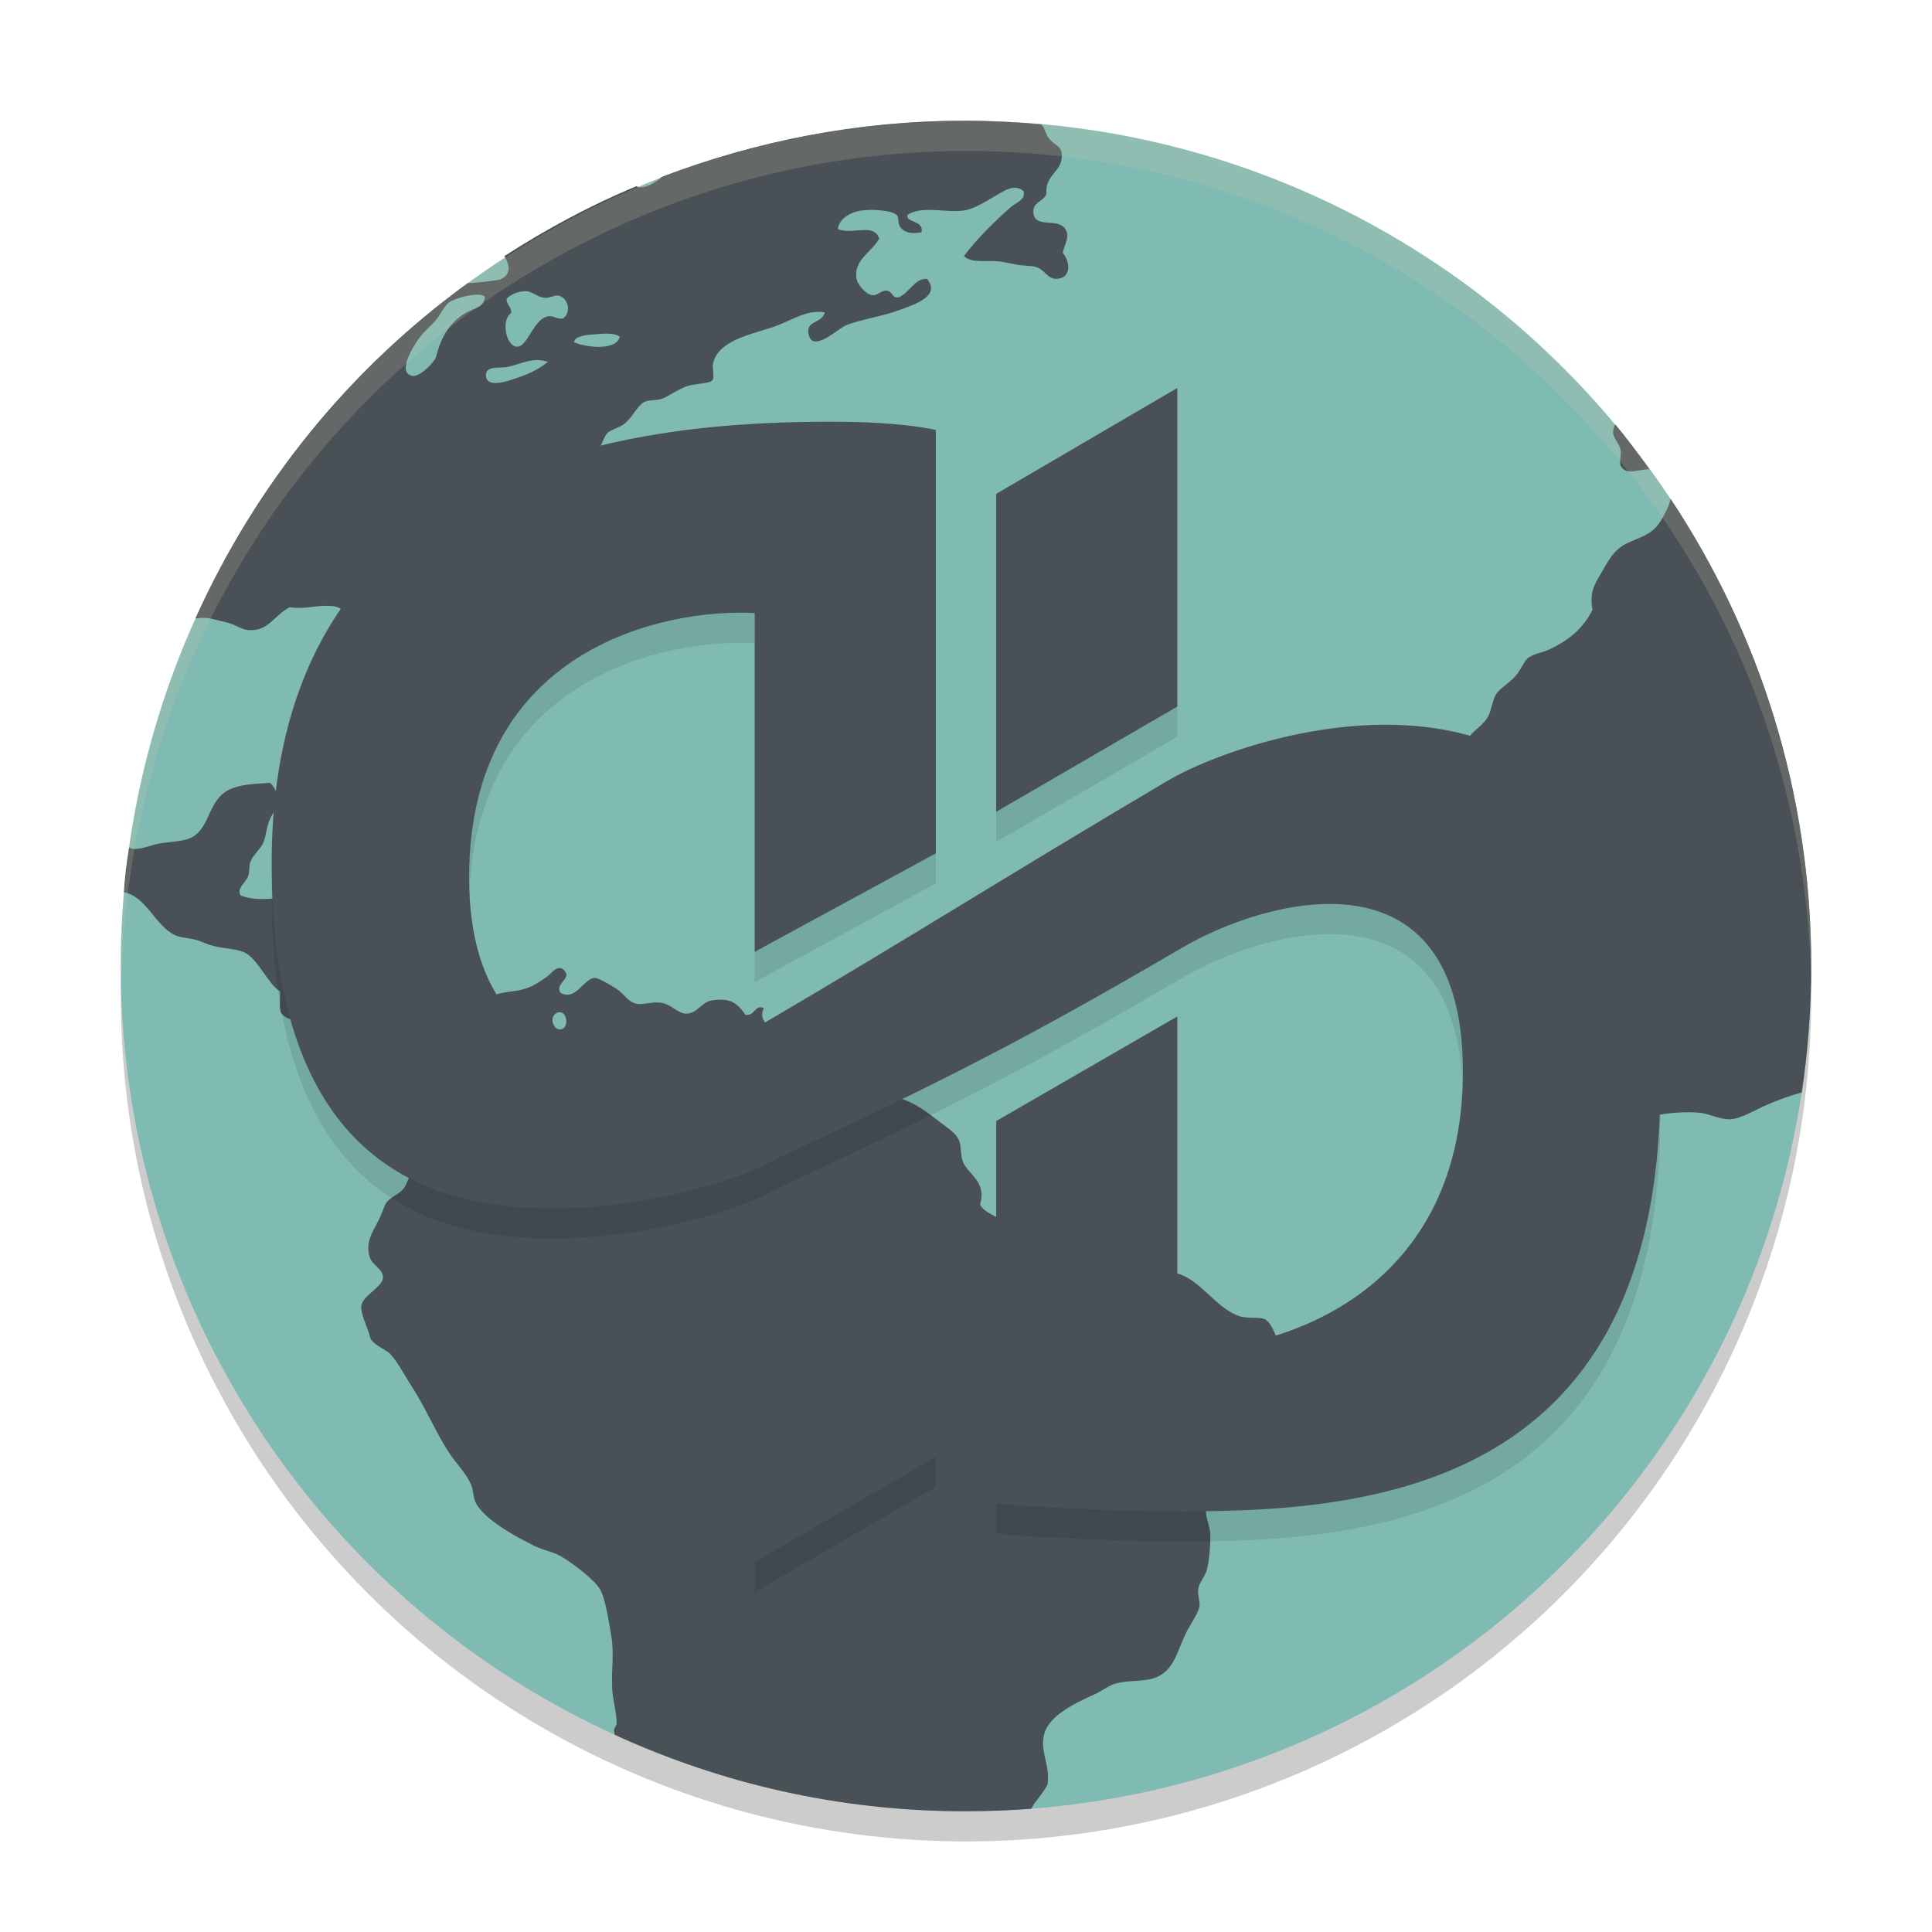 <svg xmlns="http://www.w3.org/2000/svg" width="64" height="64" version="1.1">
 <circle style="opacity:0.2" cx="32" cy="33" r="28"/>
 <circle style="fill:#7fbbb3" cx="32" cy="32" r="28"/>
 <path style="fill:#495156" d="m 31.946,4 c -3.539,0 -6.906,0.674 -10.019,1.857 -0.226,0.208 -0.521,0.367 -0.753,0.347 -0.031,-0.003 -0.064,-0.024 -0.095,-0.036 -1.534,0.641 -2.99,1.426 -4.37,2.316 0.18,0.291 0.233,0.614 -0.137,0.771 -0.062,0.027 -0.797,0.127 -1.07,0.12 -3.924,2.846 -7.015,6.643 -9.027,11.111 0.033,-0.004 0.185,-0.018 0.217,-0.02 0.305,-0.004 0.518,0.091 0.811,0.152 0.271,0.056 0.489,0.237 0.723,0.254 0.665,0.05 0.825,-0.466 1.367,-0.755 0.56,0.079 0.932,-0.095 1.438,-0.038 0.345,0.038 0.594,0.406 0.863,0.427 0.226,0.023 0.425,-0.211 0.644,-0.178 0.213,0.033 0.579,0.495 0.614,0.755 0.043,0.323 -0.238,0.613 -0.146,0.968 0.339,0.344 0.954,0.414 1.438,0.612 0.315,-0.259 0.042,-0.74 0,-1.116 0,-0.165 0.022,-0.313 0,-0.465 -0.03,-0.258 -0.14,-0.495 -0.143,-0.716 0,-1.022 0.826,-1.5 1.512,-1.903 0.297,-0.176 0.531,-0.484 0.789,-0.613 0.364,-0.182 0.635,-0.225 0.937,-0.394 0.545,-0.305 1.012,-0.551 1.438,-0.897 0.197,-0.463 0.019,-1.084 0.036,-1.542 0.197,-0.12 0.366,0.052 0.575,0.036 0.329,-0.068 0.356,-0.531 0.542,-0.716 0.108,-0.106 0.405,-0.182 0.54,-0.287 0.328,-0.257 0.434,-0.644 0.721,-0.755 0.103,-0.041 0.34,-0.03 0.501,-0.074 0.213,-0.056 0.516,-0.308 0.863,-0.427 0.226,-0.079 0.744,-0.094 0.83,-0.18 0.106,-0.108 0,-0.412 0.036,-0.574 0.174,-0.81 1.398,-0.982 2.12,-1.255 0.507,-0.192 1.027,-0.543 1.583,-0.435 -0.108,0.385 -0.628,0.249 -0.54,0.716 0.122,0.649 0.992,-0.186 1.222,-0.282 0.439,-0.185 1.191,-0.297 1.767,-0.506 0.505,-0.185 1.41,-0.465 0.934,-1.042 -0.397,-0.023 -0.588,0.465 -0.934,0.613 -0.239,0.038 -0.193,-0.2 -0.397,-0.219 -0.194,-0.023 -0.302,0.178 -0.501,0.145 -0.198,-0.033 -0.476,-0.343 -0.507,-0.574 -0.079,-0.599 0.507,-0.846 0.756,-1.293 -0.164,-0.542 -0.916,-0.11 -1.37,-0.323 0.043,-0.323 0.378,-0.545 0.756,-0.607 0.31,-0.052 1.004,-0.026 1.189,0.139 0.107,0.091 0,0.317 0.181,0.468 0.183,0.165 0.409,0.148 0.647,0.109 0.086,-0.409 -0.533,-0.306 -0.466,-0.577 0.486,-0.317 1.276,-0.057 1.871,-0.145 0.342,-0.05 0.702,-0.292 1.005,-0.462 0.289,-0.164 0.664,-0.449 0.97,-0.18 0.083,0.293 -0.267,0.39 -0.43,0.536 -0.55,0.489 -1.117,1.048 -1.545,1.616 0.262,0.255 0.739,0.127 1.183,0.18 0.174,0.023 0.392,0.074 0.575,0.107 0.214,0.038 0.443,0.027 0.611,0.071 0.302,0.074 0.383,0.396 0.682,0.396 0.492,-9.476e-4 0.498,-0.532 0.219,-0.864 0.088,-0.339 0.226,-0.515 0.107,-0.752 -0.222,-0.443 -1.035,-0.023 -1.077,-0.574 -0.027,-0.358 0.3,-0.342 0.43,-0.61 C 34.608,5.747 35.236,5.697 35.169,5.077 35.139,4.818 34.921,4.814 34.739,4.572 34.648,4.452 34.601,4.223 34.495,4.12 33.656,4.046 32.807,4 31.947,4 Z M 17.47,9.649 v 0 c 0.167,0.024 0.37,0.203 0.573,0.219 0.192,0.004 0.35,-0.106 0.469,-0.074 0.301,0.079 0.428,0.532 0.146,0.755 -0.235,0.029 -0.327,-0.102 -0.504,-0.071 -0.489,0.083 -0.676,1.038 -1.041,1.006 -0.344,-0.029 -0.531,-0.866 -0.181,-1.116 0.022,-0.218 -0.159,-0.253 -0.149,-0.468 0.104,-0.132 0.399,-0.275 0.685,-0.252 z m -1.619,0.112 c 0.1,0.003 0.175,0.027 0.214,0.071 -0.048,0.383 -0.348,0.358 -0.644,0.536 -0.511,0.308 -0.807,0.777 -0.97,1.436 -0.048,0.192 -0.551,0.699 -0.795,0.648 -0.57,-0.12 0.157,-1.169 0.288,-1.329 0.144,-0.177 0.337,-0.332 0.507,-0.536 0.165,-0.198 0.272,-0.465 0.43,-0.574 0.174,-0.12 0.669,-0.263 0.97,-0.252 z M 20.108,11.052 c 0.183,0.003 0.347,0.033 0.422,0.107 -0.117,0.474 -1.141,0.349 -1.515,0.178 0.024,-0.179 0.304,-0.228 0.54,-0.252 0.166,-0.004 0.371,-0.038 0.553,-0.033 z m -2.329,0.875 c 0.122,-0.003 0.245,0.023 0.373,0.057 -0.331,0.276 -0.689,0.433 -1.258,0.612 -0.273,0.086 -0.745,0.193 -0.792,-0.112 -0.056,-0.373 0.4,-0.287 0.649,-0.32 0.314,-0.044 0.659,-0.226 1.027,-0.238 z m 35.724,2.127 c -0.043,0.102 -0.074,0.202 -0.068,0.301 0.022,0.173 0.212,0.34 0.255,0.574 0.022,0.124 -0.058,0.393 0,0.506 0.173,0.335 0.626,0.094 0.951,0.112 -0.368,-0.506 -0.736,-1.013 -1.137,-1.493 z m 1.838,2.469 c -0.052,0.247 -0.22,0.57 -0.356,0.777 -0.314,0.476 -0.739,0.498 -1.189,0.752 -0.375,0.212 -0.536,0.566 -0.756,0.935 -0.238,0.399 -0.386,0.639 -0.288,1.217 -0.321,0.636 -0.808,1.026 -1.474,1.329 -0.197,0.089 -0.466,0.121 -0.647,0.252 -0.144,0.103 -0.226,0.381 -0.43,0.61 -0.252,0.28 -0.517,0.398 -0.649,0.613 -0.103,0.165 -0.138,0.494 -0.252,0.716 -0.153,0.302 -0.481,0.449 -0.682,0.755 -0.092,0.141 -0.153,0.427 -0.255,0.613 -0.228,0.413 -0.617,0.711 -0.575,1.075 0.042,0.351 0.441,0.413 0.469,0.719 0,0.173 -0.114,0.279 -0.107,0.468 0,0.275 0.192,0.469 0.214,0.681 0.053,0.533 -0.182,0.746 -0.282,1.11 -0.048,0.174 -0.027,0.37 -0.074,0.506 -0.088,0.267 -0.461,0.508 -0.468,0.823 0,0.224 0.23,0.404 0.249,0.719 0,0.217 -0.107,0.449 -0.068,0.648 0.077,0.391 0.775,0.845 1.079,1.148 0.407,0.406 0.94,0.721 1.115,1.148 0.147,0.363 0.147,0.836 0.43,1.11 0.21,0.202 0.559,0.328 0.827,0.539 0.251,0.196 0.524,0.366 0.792,0.574 0.438,0.342 1.1,1.023 1.797,0.971 0.364,-0.027 0.737,-0.323 1.151,-0.396 0.425,-0.076 0.977,-0.115 1.405,-0.071 0.328,0.033 0.667,0.229 1.008,0.213 0.36,-0.023 0.774,-0.289 1.183,-0.468 0.33,-0.143 0.734,-0.302 1.178,-0.418 0.204,-1.366 0.312,-2.765 0.312,-4.189 0,-5.733 -1.718,-11.047 -4.657,-15.476 z M 8.945,25.933 c -0.598,0.033 -0.989,0.06 -1.329,0.213 -0.778,0.354 -0.628,1.403 -1.405,1.652 -0.269,0.086 -0.638,0.09 -0.934,0.145 -0.256,0.047 -0.567,0.186 -0.83,0.18 -0.074,-10e-4 -0.078,-0.017 -0.17,-0.046 -0.07,0.44 -0.149,0.985 -0.17,1.481 0.74,0.141 1.023,1.09 1.677,1.414 0.179,0.089 0.413,0.093 0.644,0.145 0.186,0.041 0.328,0.12 0.507,0.18 0.38,0.129 0.846,0.113 1.151,0.249 0.459,0.203 0.795,1.063 1.189,1.293 0.022,0.232 -0.045,0.543 0.036,0.716 0.186,0.252 0.449,0.197 0.756,0.361 0.367,0.198 0.479,0.708 0.827,0.864 0.12,0.053 0.421,0.046 0.611,0.104 0.477,0.144 0.632,0.695 1.041,0.574 0.268,-0.079 0.247,-0.354 0.29,-0.61 0.177,-0.192 0.37,-0.495 0.647,-0.5 0.447,-0.023 0.487,0.461 0.649,0.894 0.092,0.245 0.332,0.458 0.395,0.716 0.111,0.446 0.056,1.781 -0.039,2.048 -0.113,0.327 -0.556,0.466 -0.83,0.829 -0.129,0.17 -0.191,0.419 -0.288,0.539 -0.176,0.214 -0.438,0.27 -0.57,0.468 -0.074,0.111 -0.147,0.35 -0.219,0.5 -0.216,0.457 -0.505,0.78 -0.323,1.329 0.076,0.226 0.429,0.377 0.43,0.643 8.61e-4,0.313 -0.666,0.592 -0.718,0.935 -0.039,0.255 0.207,0.71 0.288,1.042 0.059,0.251 0.534,0.407 0.682,0.574 0.252,0.283 0.454,0.684 0.685,1.039 0.456,0.699 0.813,1.551 1.257,2.229 0.235,0.355 0.564,0.674 0.721,1.042 0.08,0.186 0.068,0.407 0.143,0.574 0.257,0.579 1.392,1.184 1.978,1.471 0.274,0.133 0.578,0.181 0.83,0.32 0.381,0.212 1.136,0.782 1.329,1.116 0.171,0.3 0.278,1.03 0.362,1.507 0.111,0.63 0.001,1.114 0.036,1.796 0.022,0.369 0.141,0.74 0.146,1.11 0.001,0.129 -0.079,0.124 -0.085,0.256 l 0.016,0.139 c 3.522,1.617 7.443,2.536 11.586,2.536 0.748,0 1.487,-0.026 2.221,-0.083 0.033,-0.055 0.064,-0.125 0.102,-0.176 0.169,-0.221 0.319,-0.415 0.43,-0.61 0.105,-0.655 -0.262,-1.113 -0.107,-1.687 0.172,-0.644 1.065,-1.038 1.69,-1.329 0.215,-0.1 0.436,-0.262 0.611,-0.323 0.433,-0.15 0.974,-0.069 1.37,-0.213 0.674,-0.246 0.744,-0.968 1.077,-1.58 0.157,-0.29 0.364,-0.581 0.395,-0.787 0.027,-0.186 -0.068,-0.361 -0.039,-0.58 0.033,-0.217 0.227,-0.404 0.288,-0.643 0.079,-0.311 0.113,-0.767 0.113,-1.113 0,-0.284 -0.134,-0.534 -0.146,-0.79 -0.046,-0.931 0.337,-1.035 0.682,-1.542 0.173,-0.252 0.238,-0.539 0.359,-0.719 0.58,-0.863 1.585,-1.28 1.512,-2.584 -0.024,-0.432 -0.295,-1.407 -0.614,-1.545 -0.182,-0.079 -0.6,-0.004 -0.863,-0.107 -0.85,-0.317 -1.349,-1.368 -2.23,-1.436 -0.188,-0.023 -0.361,0.077 -0.573,0.074 -0.349,-0.023 -0.874,-0.244 -1.26,-0.287 -0.245,-0.027 -0.573,0.073 -0.721,0 -0.225,-0.109 -0.247,-0.522 -0.43,-0.645 -0.144,-0.1 -0.427,-0.134 -0.647,-0.219 -0.354,-0.136 -0.635,-0.294 -1.044,-0.323 -0.126,-0.004 -0.283,0.06 -0.43,0.038 -0.226,-0.038 -0.405,-0.305 -0.614,-0.432 -0.261,-0.159 -0.503,-0.236 -0.611,-0.462 0.236,-0.773 -0.417,-0.989 -0.575,-1.436 -0.076,-0.209 -0.042,-0.461 -0.107,-0.648 -0.094,-0.268 -0.359,-0.422 -0.649,-0.645 -0.521,-0.4 -0.982,-0.775 -1.726,-0.867 -0.327,-0.041 -0.651,0.098 -1.047,0.074 -0.419,-0.027 -0.944,-0.392 -1.257,-0.749 -0.304,-0.349 -0.453,-0.662 -0.718,-0.829 -0.251,-0.161 -0.584,-0.157 -0.756,-0.32 -0.076,-0.071 -0.064,-0.193 -0.146,-0.361 -0.126,-0.261 -0.338,-0.406 -0.181,-0.719 -0.287,-0.147 -0.295,0.273 -0.608,0.219 -0.28,-0.396 -0.516,-0.584 -1.151,-0.468 -0.291,0.053 -0.453,0.42 -0.792,0.429 -0.278,0.023 -0.496,-0.309 -0.863,-0.361 -0.277,-0.038 -0.592,0.075 -0.789,0.038 -0.307,-0.061 -0.402,-0.316 -0.682,-0.5 -0.206,-0.135 -0.605,-0.365 -0.721,-0.361 -0.362,0.023 -0.619,0.767 -1.118,0.503 -0.242,-0.306 0.395,-0.468 0.107,-0.755 -0.218,-0.218 -0.401,0.099 -0.575,0.219 -0.2,0.138 -0.387,0.274 -0.608,0.355 -0.494,0.185 -0.803,0.088 -1.189,0.287 -0.358,0.185 -0.373,0.494 -0.575,0.861 -0.166,0.301 -0.543,0.739 -0.792,0.757 -0.302,0.023 -0.59,-0.421 -0.863,-0.539 -0.824,-0.356 -1.223,0.316 -1.907,0.325 -0.635,0.023 -1.541,-1.023 -1.509,-1.619 0,-0.363 0.209,-0.915 0.252,-1.364 0.039,-0.358 0.284,-0.573 0.288,-0.9 0,-0.436 -0.58,-0.771 -0.863,-0.823 -0.672,-0.123 -1.605,0.27 -2.375,-0.038 -0.147,-0.243 0.172,-0.411 0.255,-0.648 0.046,-0.135 0.019,-0.314 0.068,-0.462 0.085,-0.229 0.326,-0.406 0.433,-0.648 0.08,-0.185 0.101,-0.452 0.181,-0.681 0.094,-0.261 0.267,-0.429 0.288,-0.613 0.027,-0.242 -0.065,-0.521 -0.255,-0.681 z m 9.616,7.599 c 0.244,0.023 0.274,0.526 0.025,0.566 -0.269,0.042 -0.406,-0.421 -0.146,-0.541 0.045,-0.023 0.086,-0.024 0.12,-0.022 v -0.003 z"/>
 <path style="opacity:0.1" d="m 39,13.851 -6,3.508 v 10.533 l 6,-3.486 z M 27.746,14.971 c -6.311,-0.035 -18.693,0.986 -18.746,14.521 -0.035,8.98 4.141,11.258 8.389,11.508 3.518,0.207 7.086,-0.874 8.349,-1.625 5.475,-2.54 8.373,-4.023 13.434,-6.988 2.756,-1.612 9.289,-3.458 9.289,4.113 0,7.572 -6.46,9.354 -9.461,9.191 V 34.672 l -6,3.464 V 50.795 c 0.371,0.076 3.748,0.259 5.68,0.27 C 44.991,51.099 54.947,50.609 55,37.074 55.064,20.656 41.476,25.202 38.688,26.859 c -5.362,3.166 -8.463,5.152 -13.523,8.117 -2.756,1.612 -9.625,2.661 -9.625,-4.91 0,-7.572 6.46,-8.92 9.461,-8.758 v 11.222 l 6,-3.262 V 15.241 c -0.371,-0.076 -1.322,-0.259 -3.254,-0.27 z m 3.254,24.262 -6,2.932 V 52.746 l 6,-3.488 z"/>
 <path style="fill:#495156" d="m 39,12.852 -6,3.508 V 26.892 l 6,-3.486 z M 27.746,13.971 C 21.435,13.937 9.053,14.958 9,28.492 8.965,37.472 13.142,39.75 17.389,40 c 3.518,0.207 7.086,-0.874 8.349,-1.625 5.475,-2.54 8.373,-4.023 13.434,-6.988 2.756,-1.612 9.289,-3.458 9.289,4.113 0,7.572 -6.46,9.354 -9.461,9.191 V 33.672 l -6,3.464 v 12.659 c 0.371,0.076 3.748,0.259 5.68,0.27 6.311,0.035 16.267,-0.456 16.32,-13.991 0.064,-16.419 -13.524,-11.872 -16.312,-10.215 -5.362,3.166 -8.463,5.152 -13.523,8.117 -2.756,1.612 -9.625,2.661 -9.625,-4.91 0,-7.572 6.46,-8.92 9.461,-8.758 V 31.53 l 6,-3.262 V 14.241 c -0.371,-0.076 -1.322,-0.259 -3.254,-0.27 z m 3.254,24.262 -6,2.932 v 10.58 l 6,-3.488 z"/>
 <path style="opacity:0.2;fill:#d3c6aa" d="M 32 4 A 28 28 0 0 0 4 32 A 28 28 0 0 0 4.033 32.482 A 28 28 0 0 1 32 5 A 28 28 0 0 1 59.982 32.242 A 28 28 0 0 0 60 32 A 28 28 0 0 0 32 4 z"/>
</svg>

